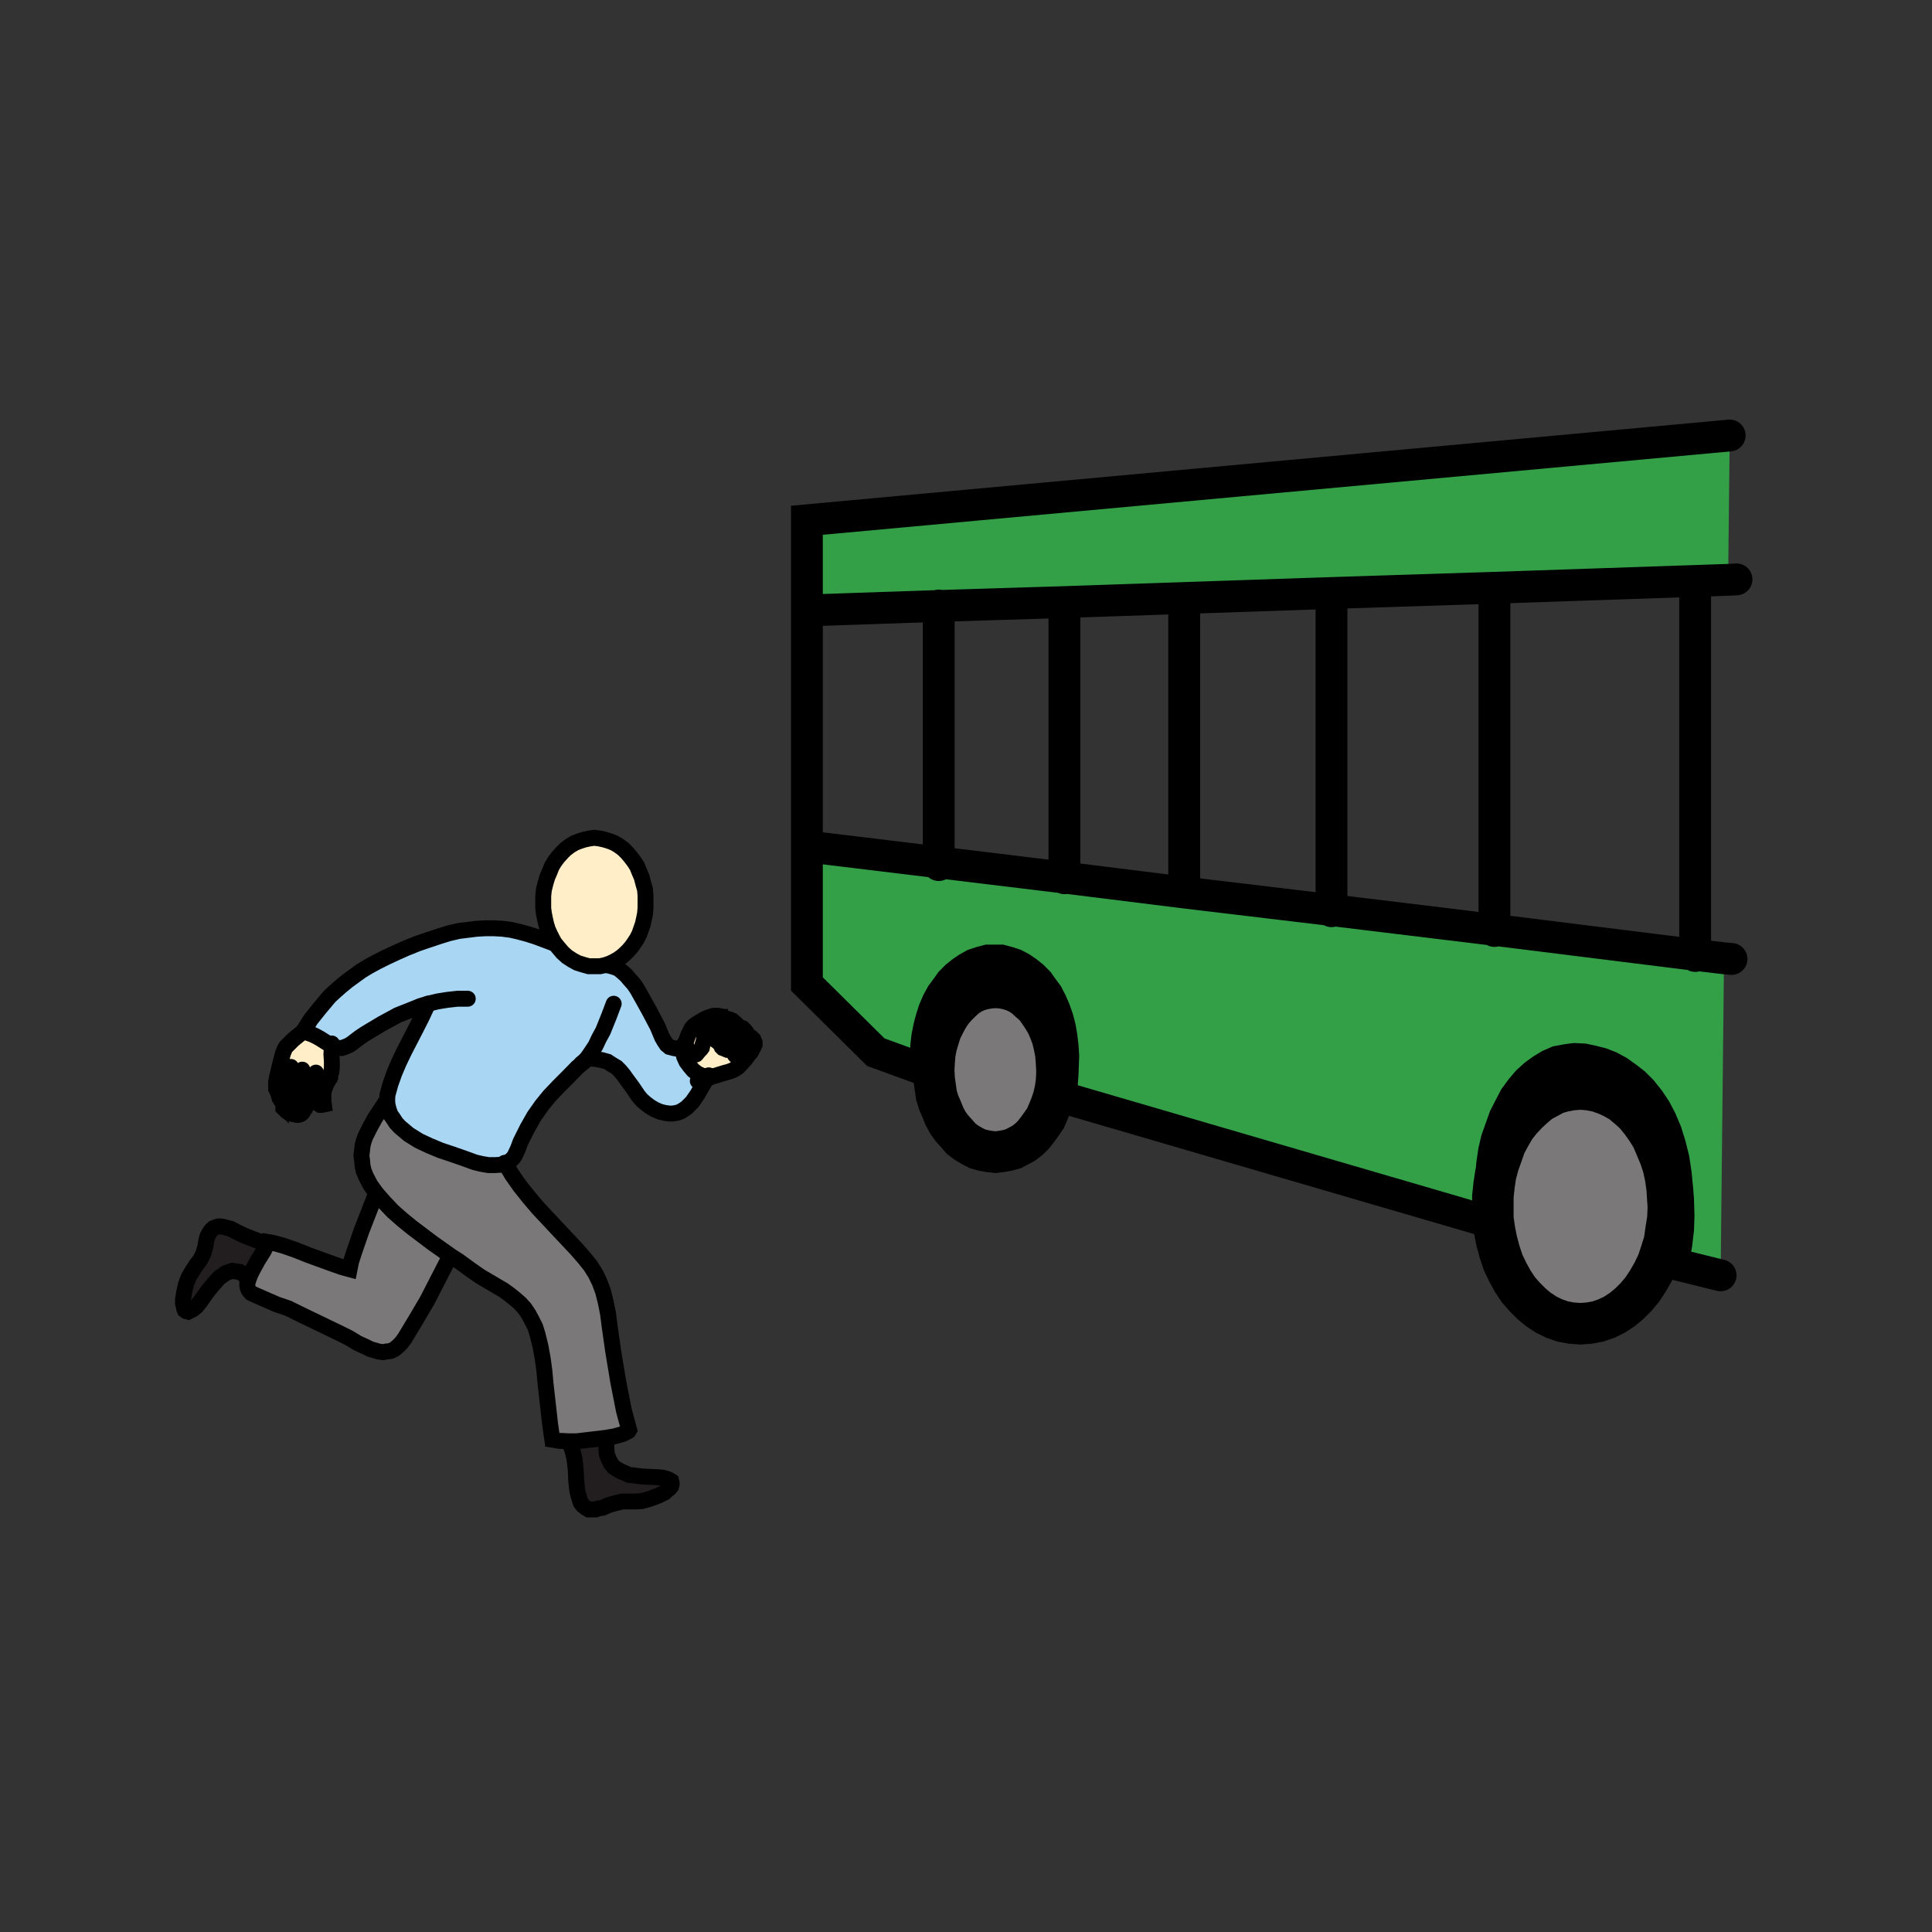 <svg id="Layer_1" xmlns="http://www.w3.org/2000/svg" viewBox="0 0 850 850"><rect x="0" y="0" width="850" height="850" fill="#333333" stroke="none"/><style>.st0{fill:#a9d7f3}.st1{fill:#7a7878}.st2{fill:#221e1f}.st3{fill:#ffeec8}.st4{fill:#33a048}.st5,.st6,.st7,.st8{fill:none;stroke:#000;stroke-width:14;stroke-linecap:round;stroke-miterlimit:10}.st6,.st7,.st8{stroke-width:18.25}.st7,.st8{stroke-width:7}.st8{stroke-width:12.25}</style><path class="st0" d="M311 474.4l-2.2 3.7-2 3.5-2.3 3.3-1.2 1.2-1.3 1.3-1.5 1-1.2.7-1.5.5-1.8.3h-1.7l-2-.3-2-.5-2.3-1-2-1.2-2-1.5-1.7-1.5-1.5-1.8-2.5-3.7-2.8-3.8-1.2-1.7-1.5-1.8-1.5-1.5-2-1.2-2-1.3-2.5-.7-2.8-.5-3.2-.3-4.8 4-4.2 4.3-4 4-4 4.2-3.5 4.3-3.3 4.7-3 5.3-3 6-1.2 3.2-1.3 2.8-.7 1-1 1-1 .7-1.5.8-1.5.5-3 .2H215l-3-.5-3-.7-5.5-2-5.2-1.8-4.5-1.5-4.8-2-4.7-2.2-4.5-2.8-2-1.7-1.8-1.5-1.7-1.8-1.3-2-1.2-1.7-.8-2.3-.5-2-.2-2.2.2-2.3 1.3-4.7 1.7-4.8 2-4.7 2.3-4.8 5-9.7 2.7-5.3 2.8-6-3.3 1-3.2 1.3-6.8 2.7-7 3.8-7.5 4.5-2.5 1.7-3 2.3-1.5 1-1.7.7-1.5.5h-1.5l-1.3-.5-1.5-.5-2.5-1.5-2.7-1.7-1.8-1-1.7-.8-2-.7-2-.5 3.5-5.5 4-5 4.2-5 2.5-2.3 2.5-2.2 2.8-2.3 3-2.2 3.2-2.3 3.3-2 3.7-2 4-2 4.3-2 4.5-2 5-2 5-1.7 4.5-1.5 4.2-1.3 4.3-1 4-.5 4-.5 3.7-.2h3.8l3.7.2 3.8.5 3.5.8 3.7 1 3.8 1.2 4 1.5 4 1.5.2-.2 1.8 2.2 1.7 2 2 1.8 2.3 1.5 2.2 1.2 2.5.8 2.5.7h5l2.3-.5h.2l1.8.3 1.7.5 2 .7 1.8 1.5 1.7 1.5 1.5 1.8 1.8 2 1.5 2.2 2.7 4.8 2.5 4.5 3.8 7.2 2 4.8 1 1.7 1 1.5 1.2 1 1.8.5 1.7.3 2.5-.5v2l.5 2 1 2.2 1.5 2 1.5 1.8 2 1.5 2.3 1 2 .5z"/><path class="st1" d="M221.5 567.6l-10.2-6-4.3-3-5.5-4-2.7-1.7-8.5-6-9-6.8-4.3-3.5-4.2-3.7-3.8-4-3.5-4-2.5-3.5-2-3.8-1-2.5-.5-2.2-.2-2.3-.3-2.2.3-2.3.2-2 .5-2 .8-2.2 2-4 2.2-4 5.3-8 .2 2.2.5 2 .8 2.3 1.2 1.7 1.3 2 1.7 1.8 1.8 1.5 2 1.7 4.5 2.8 4.7 2.2 4.8 2 4.5 1.5 5.2 1.8 5.5 2 3 .7 3 .5h2.8l3-.2 1.5-.5 3 5 3.5 5 4 5 4 4.7 8.7 9.3 8 8.5 3.5 4 2.8 3.5 2.2 3.5 1.8 3.7 1.5 4 1.2 4.8 1 5 .8 6.2 1.5 10.5 2.2 13.3 2.5 12.7 1.3 4.8 1 3.7-.3.5-.5.3-2 1-3.5 1-4 .7-8.5 1-4.2.5H250l-4.2-.2-1.5-.3-1.3-.2-1-7-.7-6.3-1.3-11.5-.5-5.5-.7-5.2-1-5.5-1.3-5.3-1-3.2-1.5-3-1.5-2.8-1.7-2.5-2-2.2-2.3-2-2.5-2z"/><path class="st1" d="M198.8 552.9l-1.8 1.7-9 17.5-5 8.5-5 8.3-1.5 2-1.5 1.5-1.5 1.2-1.7.8-1.8.2-1.5.3-2-.3-1.7-.5-1.8-.5-2-1-3.7-1.7-3.8-2.3-4-2-16-7.7-6.7-3.3-5-1.7-10.3-4.5-1-.5-.7-.8-.5-.7-.3-.8-.2-1v-1l.7-2.2.8-2 1-2 2.2-4 2.5-4 1-2 .8-2 1.2.2 1.5.3 4.3 1.2 5.2 1.8 5.5 2.2 11 4 4.3 1.5 3 .8.7-3.5 1.3-4 3.2-9.3 6.5-16.7 3.5 4 3.8 4 4.2 3.7 4.3 3.5 9 6.8z"/><path class="st2" d="M117.8 546.4l-.8 2-1 2-2.5 4-2.2 4-1 2-.8 2-.7-.3-1.8-1.5-1.5-1-1.7-.2-1.5-.3-1.5.5-1.5.5-1.3 1-1.5 1-2.5 2.8-2.5 3-3.7 5.2-1.5 1.8-1.5 1.2-1 .5-1 .5-.8-.2-.7-.5-.3-.8-.2-1-.3-1.2v-1.5l.5-3.3.8-3.5 1.2-3.2 1.8-3 1.5-2.3 1.7-2.2.8-1.5.7-1.5.8-2.8.5-3 .5-1.7.7-1.3.8-1.2 1-1 1.2-.5 1-.3h1.3l1.5.3 2.7.7 2.8 1.5 3.2 1.5 3.3 1.3 3.2 1.2 1.8.3zM289.3 649.9l2.2.2 1.8.5 1.2.5.8.5.2.8v.7l-.2.8-.8 1-1 .7-1 1-3 1.5-3.5 1.3-3.5 1-3.2.2h-5.5l-3.3.8-2.5.7-3 1.3-1.5.2-1.5.5h-3l-1.2-.7-1.3-1-1-1.3-.5-1.5-.5-1.7-.5-2-.5-4.5-.2-4.8-.5-4.5-.5-2.2-.5-2-.8-2-1-1.5v-.3h3.8l4.2-.5 8.5-1 .3 2v2.8l.2 2.5.8 2 1 2 1.2 1.5 1.5 1 1.8 1 1.7.7 1.8.8 2 .2 3.7.5z"/><path class="st3" d="M139.5 479.6l2.8-3 2.2-2.5.5.3-.7 1.2-.8 1.5-.5 1.3-.5 1.5-.2 1.5v3l.2 1.5-1 .2h-.7l-.8-.5-.5-.5-1-1.7-.5-1.8z"/><path class="st3" d="M138 481.6l-1.7 2.5-1.3 2-.7 1.5-.8.8-.7.2h-.5l-.8-.2-.2-.8-.3.3-1.5-.3-1-.2-.7-.5-.5-.5v-1.5l-.5.2h-.3l-.7-.2-1.8-1-.7-.3-.3-.5-.2-1-.8-2-.5-1v-3.2l.5-2.5 1.3-5.5 1.2-4.5.8-2 .5-.8 1-1 2.2-2.2 4.3-3.5 2 .5 2 .7 1.7.8 1.8 1 2.7 1.7 2.5 1.5-.2 3.8.2 3v2.5l-.2 2.2-.5 1.3-.8 1.2-2.2 2.5-2.8 3zM329.5 456.1h.5l.5.3 1 1 .5 1.2v1l-.7 1.5-1 1.8-1 1-1.8.7-.7.5h-2l-.8-.2-.7-.8-.5-1-.3-1 .3-1 1.5-1.5 2-1.7 1.5-1.3.5-.2.5-.3z"/><path class="st3" d="M316.8 447.9v1.2l-.5 1.5-1.3 1.3-1.2 1.5-.3 1.2v.8l.3.7.5 1 .5.5.7.5h1.8l.7-.5-.5 1-.5 1 .3.5.2.5.5.5.8.3 1.2.5h1l1-.3.8-.5-.3 1 .3 1 .5 1 .7.8.8.2h2l.7-.5 1.8-.7 1-1-1 1.2-1.3 1.8-1.5 1.7-1.7 1.8-1.8 1.2-2 .8-2.5.7-7.5 2.3.3-.5-2-.5-2.3-1-2-1.5-1.5-1.8-1.5-2-1-2.2-.5-2v-2l.3-1h.2l1-2.3.8-2.2 1-2 .5-1 .7-.8.8-.7 1.5-1 2.5-1.3 3.5-1.5h2.5l.7.3h.3z"/><path class="st3" d="M316.3 450.6l1.7-1.2 1.3-.8h.5l.7-.2.8.2 1 .5 1.7 1.5.5 1v.3l-.2.5-.5.5-1.5 1-1.3 1-1.2 1.2-1 1-.8.5-.7.5h-1.8l-.7-.5-.5-.5-.5-1-.3-.7v-.8l.3-1.2 1-.5 1-1z"/><path class="st3" d="M318.8 461.4l-.8-.3-.5-.5-.2-.5-.3-.5.5-1 .5-1 .8-.5 1-1 1.2-1.2 1.3-1 1.5-1 .5-.5 1.2-.3h.5l.8.3.7.7.8 1 .2.8.3.7v.5l-.5.3-.5.2-1.5 1.3-2 1.7-1.5 1.5-.8.5-1 .3h-1zM261.5 368.6l2.3.3 2.2.5 2.3.7 2 .8 2 1.2 2 1.5 1.5 1.5 1.7 2 1.5 2 1.3 2 1 2.5 1 2.3.7 2.7.8 2.8.2 2.7v5.3l-.2 2.5-.5 2.5-.5 2.2-.8 2.3-.7 2-1 2-1.3 2-1.2 1.7-1.3 1.5-1.5 1.5-1.5 1.3-1.7 1.2-1.8 1-1.7.8-2 .7-2.3.5h-5l-2.5-.7-2.5-.8-2.2-1.2-2.3-1.5-2-1.8-1.7-2-1.8-2.2-1-1.8-1-2-1-2.2-.7-2.3-.5-2.2-.5-2.5-.3-2.3v-5.5l.3-2.7.7-2.8.8-2.7 1-2.3 1-2.5 1.2-2 1.5-2 1.8-2 1.5-1.5 2-1.5 2-1.2 2-.8 2.2-.7 2.3-.5z"/><path class="st4" d="M745.8 420.1l12.7 1.5-1.5 139.5-21-5.2 1.5-8.3.8-6.7.2-6-.2-7-.3-4-.7-7.3-1-6.7-1.5-6-1.8-5.8-2.2-5.2-2.5-4.8-2.8-4.2-3.2-4-3.3-3.3-3.5-2.7-3.5-2.5-3.7-2-3.8-1.5-4-1-3.7-.8-4-.2-1.8.2-2 .3-3.7.7-3.5 1.5-3.3 2-3.2 2.3-3.3 3-2.7 3.2-2.8 3.8-2.2 4.2-2.3 4.5-1.7 4.8-1.8 5-1.2 5.2-.8 5.5-.5 5.8-.2 6-.3 2.5-.5 4-.5 3.5-1 3.2-186.7-54.5.7-10 .3-8.2-.3-4.3-.5-4.2-.7-4-1-3.8-1.3-3.7-1.5-3.5-1.7-3.3-2-2.7-2-2.8-2.5-2.5-2.5-2-2.5-1.7-2.8-1.5-3-1-3-.8h-6l-3 .8-3 1-2.7 1.5-2.5 1.7-2.5 2-2.5 2.5-2 2.8-2 2.7-1.8 3.3-1.5 3.5-1.2 3.7-1 3.8-.8 4-.5 4.2-.2 4.3v4.7l.5 2-22.5-8.2-30.3-30v-60h4.3l53.7 6.5 55.3 6.7 52.2 6.5 65.3 7.8 71.7 8.7zM413 266.6l-52.7 1.8H355v-39.5l406-37.3-.7 63.5-102.8 3.5-71.7 2.3-64.8 2.2-53 1.8z"/><path class="st1" d="M733.8 528.1l.2 2.8-.2 5.2-.8 5-.7 5-1.5 4.8-1.5 4.5-2 4.2-2.3 4-2.5 3.8-2.7 3.2-3 3-3 2.5-3.5 2.3-3.5 1.7-3.8 1.3-3.7.7-4 .3-4-.3-3.8-.7-3.7-1.3-3.5-1.7-3.5-2.3-3-2.5-3-3-2.8-3.2-2.5-3.8-2.2-4-2-4.2-1.5-4.5-1.3-4.8-1-5-.7-5v-9.7l.5-4.8.7-4.7 1.3-4.8 1.5-4.2 1.5-4.3 2-3.7 2.2-3.8 2.5-3.2 2.8-3 3-2.8 3-2.5 3.2-1.7 3.3-1.8 3.5-1 3.7-.7 3.8-.3 3.7.3 3.8.7 3.7 1.3 3.3 1.5 3.5 2 3 2.5 3 2.7 2.7 3.3 2.5 3.5 2.3 3.7 1.7 4 1.8 4.3 1.5 4.5 1 4.7.7 5zM465 470.6v2l-.2 3.5-.5 3.3-.8 3.5-1 3-1.2 3-1.3 3-1.7 2.5-1.8 2.5-1.7 2.2-2 2-2.3 1.8-2.2 1.2-2.5 1.3-2.5.7-2.8.5-2.5.3-2.7-.3-2.8-.5-2.5-.7-2.5-1.3-2.5-1.5-2.2-1.7-2-2.3-2-2.2-1.8-2.5-1.5-2.8-1.2-3-1.3-3-1-3.2-.5-3.5-.5-3.5-.2-3.8v-.5l.2-3.7.3-3.5.7-3.5 1-3.3 1-3.2 1.5-3 1.5-2.8 1.8-2.7 2-2.3 2-2 2.2-2 2.3-1.5 2.5-1.2 2.7-.8 2.8-.5 2.7-.2 2.8.2 2.5.5 2.7.8 2.5 1.2 2.3 1.5 2.2 2 2.3 2 1.7 2.3 1.8 2.7 1.7 2.8 1.3 3 1.2 3.2.8 3.3.7 3.5.3 3.5z"/><path class="st5" d="M360.3 268.4l52.7-1.8 55-1.7 53-1.8 64.8-2.2 71.7-2.3 102.8-3.5 3.7-.2M359.3 372.9l53.7 6.5 55.3 6.7 52.2 6.5 65.3 7.8 71.7 8.7 88.3 11 12.7 1.5 3.3.3M413 266.4v114.2M468.3 270.4v116M521 263.1v125M585.8 265.6v135.3M657.5 258.6v151M745.8 261.6v159"/><path class="st5" d="M761 191.6l-406 37.3v204l30.3 30 22.5 8.2-.5-2v-4.7l.2-4.3.5-4.2.8-4 1-3.8 1.2-3.7 1.5-3.5 1.8-3.3 2-2.7 2-2.8 2.5-2.5 2.5-2 2.5-1.7 2.7-1.5 3-1 3-.8h6l3 .8 3 1 2.8 1.5 2.5 1.7 2.5 2 2.5 2.5 2 2.8 2 2.7 1.7 3.3 1.5 3.5 1.3 3.7 1 3.8.7 4 .5 4.2.3 4.3-.3 8.2-.7 10 186.7 54.5 1-3.2.5-3.5.5-4 .3-2.5.2-6 .5-5.8.8-5.5 1.2-5.2 1.8-5 1.7-4.8 2.3-4.5 2.2-4.2 2.8-3.8 2.7-3.2 3.3-3 3.2-2.3 3.3-2 3.5-1.5 3.7-.7 2-.3 1.8-.2 4 .2 3.7.8 4 1 3.8 1.5 3.7 2 3.5 2.5 3.5 2.7 3.3 3.3 3.2 4 2.8 4.2 2.5 4.8 2.2 5.2 1.8 5.8 1.5 6 1 6.7.7 7.3.3 4 .2 7-.2 6-.8 6.7-1.5 8.3 21 5.2"/><path class="st6" d="M410.8 471.1v-.5l.2-3.7.3-3.5.7-3.5 1-3.3 1-3.2 1.5-3 1.5-2.8 1.8-2.7 2-2.3 2-2 2.2-2 2.3-1.5 2.5-1.2 2.7-.8 2.8-.5 2.7-.2 2.8.2 2.5.5 2.7.8 2.5 1.2 2.3 1.5 2.2 2 2.3 2 1.7 2.3 1.8 2.7 1.7 2.8 1.3 3 1.2 3.2.8 3.3.7 3.5.3 3.5.2 3.7v2l-.2 3.5-.5 3.3-.8 3.5-1 3-1.2 3-1.3 3-1.7 2.5-1.8 2.5-1.7 2.2-2 2-2.3 1.8-2.2 1.2-2.5 1.3-2.5.7-2.8.5-2.5.3-2.7-.3-2.8-.5-2.5-.7-2.5-1.3-2.5-1.5-2.2-1.7-2-2.3-2-2.2-1.8-2.5-1.5-2.8-1.2-3-1.3-3-1-3.2-.5-3.5-.5-3.5zM733.8 528.1l.2 2.8-.2 5.2-.8 5-.7 5-1.5 4.8-1.5 4.5-2 4.2-2.3 4-2.5 3.8-2.7 3.2-3 3-3 2.5-3.5 2.3-3.5 1.7-3.8 1.3-3.7.7-4 .3-4-.3-3.8-.7-3.7-1.3-3.5-1.7-3.5-2.3-3-2.5-3-3-2.8-3.2-2.5-3.8-2.2-4-2-4.2-1.5-4.5-1.3-4.8-1-5-.7-5v-9.7l.5-4.8.7-4.7 1.3-4.8 1.5-4.2 1.5-4.3 2-3.7 2.2-3.8 2.5-3.2 2.8-3 3-2.8 3-2.5 3.2-1.7 3.3-1.8 3.5-1 3.7-.7 3.8-.3 3.7.3 3.8.7 3.7 1.3 3.3 1.5 3.5 2 3 2.5 3 2.7 2.7 3.3 2.5 3.5 2.3 3.7 1.7 4 1.8 4.3 1.5 4.5 1 4.7.7 5z"/><path class="st7" d="M266.3 424.6l2-.7 1.7-.8 1.8-1 1.7-1.2 1.5-1.3 1.5-1.5 1.3-1.5 1.2-1.7 1.3-2 1-2 .7-2 .8-2.3.5-2.2.5-2.5.2-2.5v-5.3l-.2-2.7-.8-2.8-.7-2.7-1-2.3-1-2.5-1.3-2-1.5-2-1.7-2-1.5-1.5-2-1.5-2-1.2-2-.8-2.3-.7-2.2-.5-2.3-.3-2.2.3-2.3.5-2.2.7-2 .8-2 1.2-2 1.5-1.5 1.5-1.8 2-1.5 2-1.2 2-1 2.5-1 2.3-.8 2.7-.7 2.8-.3 2.7v5.5l.3 2.3.5 2.5.5 2.2.7 2.3 1 2.2 1 2 1 1.8 1.8 2.2 1.7 2 2 1.8 2.3 1.5 2.2 1.2 2.5.8 2.5.7h5zM266.5 424.6l1.8.3 1.7.5 2 .7 1.8 1.5 1.7 1.5 1.5 1.8 1.8 2 1.5 2.2 2.7 4.8 2.5 4.5 3.8 7.2 2 4.8 1 1.7 1 1.5 1.2 1 1.8.5 1.7.3 2.5-.5 1.5-.5M311.8 473.1l-.5.8-.3.5-2.2 3.7-2 3.5-2.3 3.3-1.2 1.2-1.3 1.3-1.5 1-1.2.7-1.5.5-1.8.3h-1.7l-2-.3-2-.5-2.3-1-2-1.2-2-1.5-1.7-1.5-1.5-1.8-2.5-3.7-2.8-3.8-1.2-1.7-1.5-1.8-1.5-1.5-2-1.2-2-1.3-2.5-.7-2.8-.5-3.2-.3h-.5"/><path class="st7" d="M261 463.9l-2.2 1.7-4.8 4-4.2 4.3-4 4-4 4.2-3.5 4.3-3.3 4.7-3 5.3-3 6-1.2 3.2-1.3 2.8-.7 1-1 1-1 .7-1.5.8-1.5.5-3 .2H215l-3-.5-3-.7-5.5-2-5.2-1.8-4.5-1.5-4.8-2-4.7-2.2-4.5-2.8-2-1.7-1.8-1.5-1.7-1.8-1.3-2-1.2-1.7-.8-2.3-.5-2-.2-2.2.2-2.3 1.3-4.7 1.7-4.8 2-4.7 2.3-4.8 5-9.7 2.7-5.3 2.8-6"/><path class="st7" d="M243.8 415.1l-4-1.5-4-1.5-3.8-1.2-3.7-1-3.5-.8-3.8-.5-3.7-.2h-3.8l-3.7.2-4 .5-4 .5-4.3 1-4.2 1.3-4.5 1.5-5 1.7-5 2-4.5 2-4.3 2-4 2-3.7 2-3.3 2-3.2 2.3-3 2.2-2.8 2.3-2.5 2.2-2.5 2.3-4.2 5-4 5-3.5 5.5 2 .5 2 .7 1.7.8 1.8 1 2.7 1.7 2.5 1.5 1.5.5 1.3.5h1.5l1.5-.5 1.7-.7 1.5-1 3-2.3 2.5-1.7 7.5-4.5 7-3.8 6.8-2.7 3.2-1.3 3.3-1 4.2-1 4.3-.7 4.5-.5h4.5M222 511.6l.3.3 3 5 3.5 5 4 5 4 4.7 8.7 9.3 8 8.5 3.5 4 2.8 3.5 2.2 3.5 1.8 3.7 1.5 4 1.2 4.8 1 5 .8 6.2 1.5 10.5 2.2 13.3 2.5 12.7 1.3 4.8 1 3.7-.3.5-.5.3-2 1-3.5 1-4 .7-8.5 1-4.2.5H250l-4.2-.2-1.5-.3-1.3-.2-1-7-.7-6.3-1.3-11.5-.5-5.5-.7-5.2-1-5.5-1.3-5.3-1-3.2-1.5-3-1.5-2.8-1.7-2.5-2-2.2-2.3-2-2.5-2-2.5-1.8-10.2-6-4.3-3-5.5-4-2.7-1.7-8.5-6-9-6.8-4.3-3.5-4.2-3.7-3.8-4-3.5-4-2.5-3.5-2-3.8-1-2.5-.5-2.2-.2-2.3-.3-2.2.3-2.3.2-2 .5-2 .8-2.2 2-4 2.2-4 5.3-8"/><path class="st7" d="M197 554.6l-9 17.5-5 8.5-5 8.3-1.5 2-1.5 1.5-1.5 1.2-1.7.8-1.8.2-1.5.3-2-.3-1.7-.5-1.8-.5-2-1-3.7-1.7-3.8-2.3-4-2-16-7.7-6.7-3.3-5-1.7-10.3-4.5-1-.5-.7-.8-.5-.7-.3-.8-.2-1v-1l.7-2.2.8-2 1-2 2.2-4 2.5-4 1-2 .8-2 1.2.2 1.5.3 4.3 1.2 5.2 1.8 5.5 2.2 11 4 4.3 1.5 3 .8.7-3.5 1.3-4 3.2-9.3 6.5-16.7M117.8 546.4h-2l-1.8-.3-3.2-1.2-3.3-1.3-3.2-1.5-2.8-1.5-2.7-.7-1.5-.3H96l-1 .3-1.2.5-1 1-.8 1.2-.7 1.3-.5 1.7-.5 3-.8 2.8-.7 1.5-.8 1.5-1.7 2.2-1.5 2.3-1.8 3-1.2 3.2-.8 3.5-.5 3.3v1.5l.3 1.2.2 1 .3.8.7.5.8.2 1-.5 1-.5 1.5-1.2 1.5-1.8 3.7-5.2 2.5-3 2.5-2.8 1.5-1 1.3-1 1.5-.5 1.5-.5 1.5.3 1.7.2 1.5 1 1.8 1.5M250 634.4l1 1.5.8 2 .5 2 .5 2.2.5 4.5.2 4.8.5 4.5.5 2 .5 1.7.5 1.5 1 1.3 1.3 1 1.2.7h3l1.5-.5 1.5-.2 3-1.3 2.5-.7 3.3-.8h5.5l3.2-.2 3.5-1 3.5-1.3 3-1.5 1-1 1-.7.8-1 .2-.8v-.7l-.2-.8-.8-.5-1.2-.5-1.8-.5-2.2-.2-6.8-.3-3.7-.5-2-.2-1.8-.8-1.7-.7-1.8-1-1.5-1-1.2-1.5-1-2-.8-2-.2-2.5v-2.8M270 441.6l-2 5.3-2.7 6.7-1.8 3.3-1.5 3.2-2 3-1.7 2.5-1.3 1.3-1.2 1M313.3 447.1l1-.2h1.7l2 .5 1.3.7.2.3-.2.2-1.3.8-1.7 1.2-1.3 1.3-1.2 1.5-.3 1.2v.8l.3.7.5 1 .5.5.7.5h1.8l.7-.5h.3M301 459.9l1-2.3.8-2.2 1-2 .5-1 .7-.8.8-.7 1.5-1 2.5-1.3 3.5-1.5"/><path class="st7" d="M319.3 448.9l.2-.3h.3l.7-.2.8.2 1 .5 1.7 1.5.5 1v.3l-.2.5-.5.5-1.5 1-1.3 1-1.2 1.2-1 1-.8.5-.5 1-.5 1 .3.5.2.5.5.5.8.3 1.2.5h1l1-.3.8-.5 1.5-1.5 2-1.7"/><path class="st7" d="M324 452.4h.3l1.2-.3h.5l.8.3.7.7.8 1 .2.8.3.7M330.3 462.9l1-1.8.7-1.5v-1l-.5-1.2-1-1-.5-.3h-1.2l-.5.3-.5.2-1.5 1.3-2 1.5M307 475.6l4-1.2 7.5-2.3 2.5-.7 2-.8 1.8-1.2 1.7-1.8 1.5-1.7 1.3-1.8 1-1.2"/><path class="st7" d="M324.8 458.6l-1.3 1.3-.7 1.2-.3 1 .3 1 .5 1 .7.8.8.2h2l.7-.5 1.8-.7 1-1M133.3 453.9l-4.3 3.5-2.2 2.2-1 1-.5.8-.8 2-1.2 4.5-1.3 5.5-.5 2.5v3.2l.5 1 .8 2 .5.5.2.3v-2l1.3-5 .5-1.8 1.2-2.2 1.5-2.5"/><path class="st7" d="M123 481.6l-.2.5.2 1 .3.5.7.3 1.8 1 .7.2h.3l.5-.2.2-.8.5-3 .8-1.7 1.2-2.5 3-6.3"/><path class="st8" d="M127.3 484.6v1.8l.5.5.7.5 1 .2 1.5.3"/><path class="st7" d="M146 459.1v1l-.2 3.8.2 3v2.5l-.2 2.2-.5 1.3-.8 1.2-2.2 2.5-2.8 3-1.5 2-1.7 2.5-1.3 2-.7 1.5-.8.8-.7.2h-.5l-.8-.2-.2-.8v-.7l.5-2 .5-1.8 1.5-3 1.5-3 1.5-2.2 2.2-3M312 474.1l-.7-.2-2-.5-2.3-1-2-1.5-1.5-1.8-1.5-2-1-2.2-.5-2v-2l.3-1 .2-.5"/><path class="st7" d="M145.3 474.1l-.3.3-.7 1.2-.8 1.5-.5 1.3-.5 1.5-.2 1.5v3l.2 1.5-1 .2h-.7l-.8-.5-.5-.5-1-1.7-.5-1.8v-.2M309.5 448.6l1.5-.7 2.3-.8h2.5l.7.3h.3v1.7l-.5 1.5-.5 1.3-1 1-1 .5-1.3.2h-2l-.2.3-.5.2v2.8l-.3 1.5-.5 1.5-.2 1-.5.7-.8.8-1.2 1.5"/></svg>